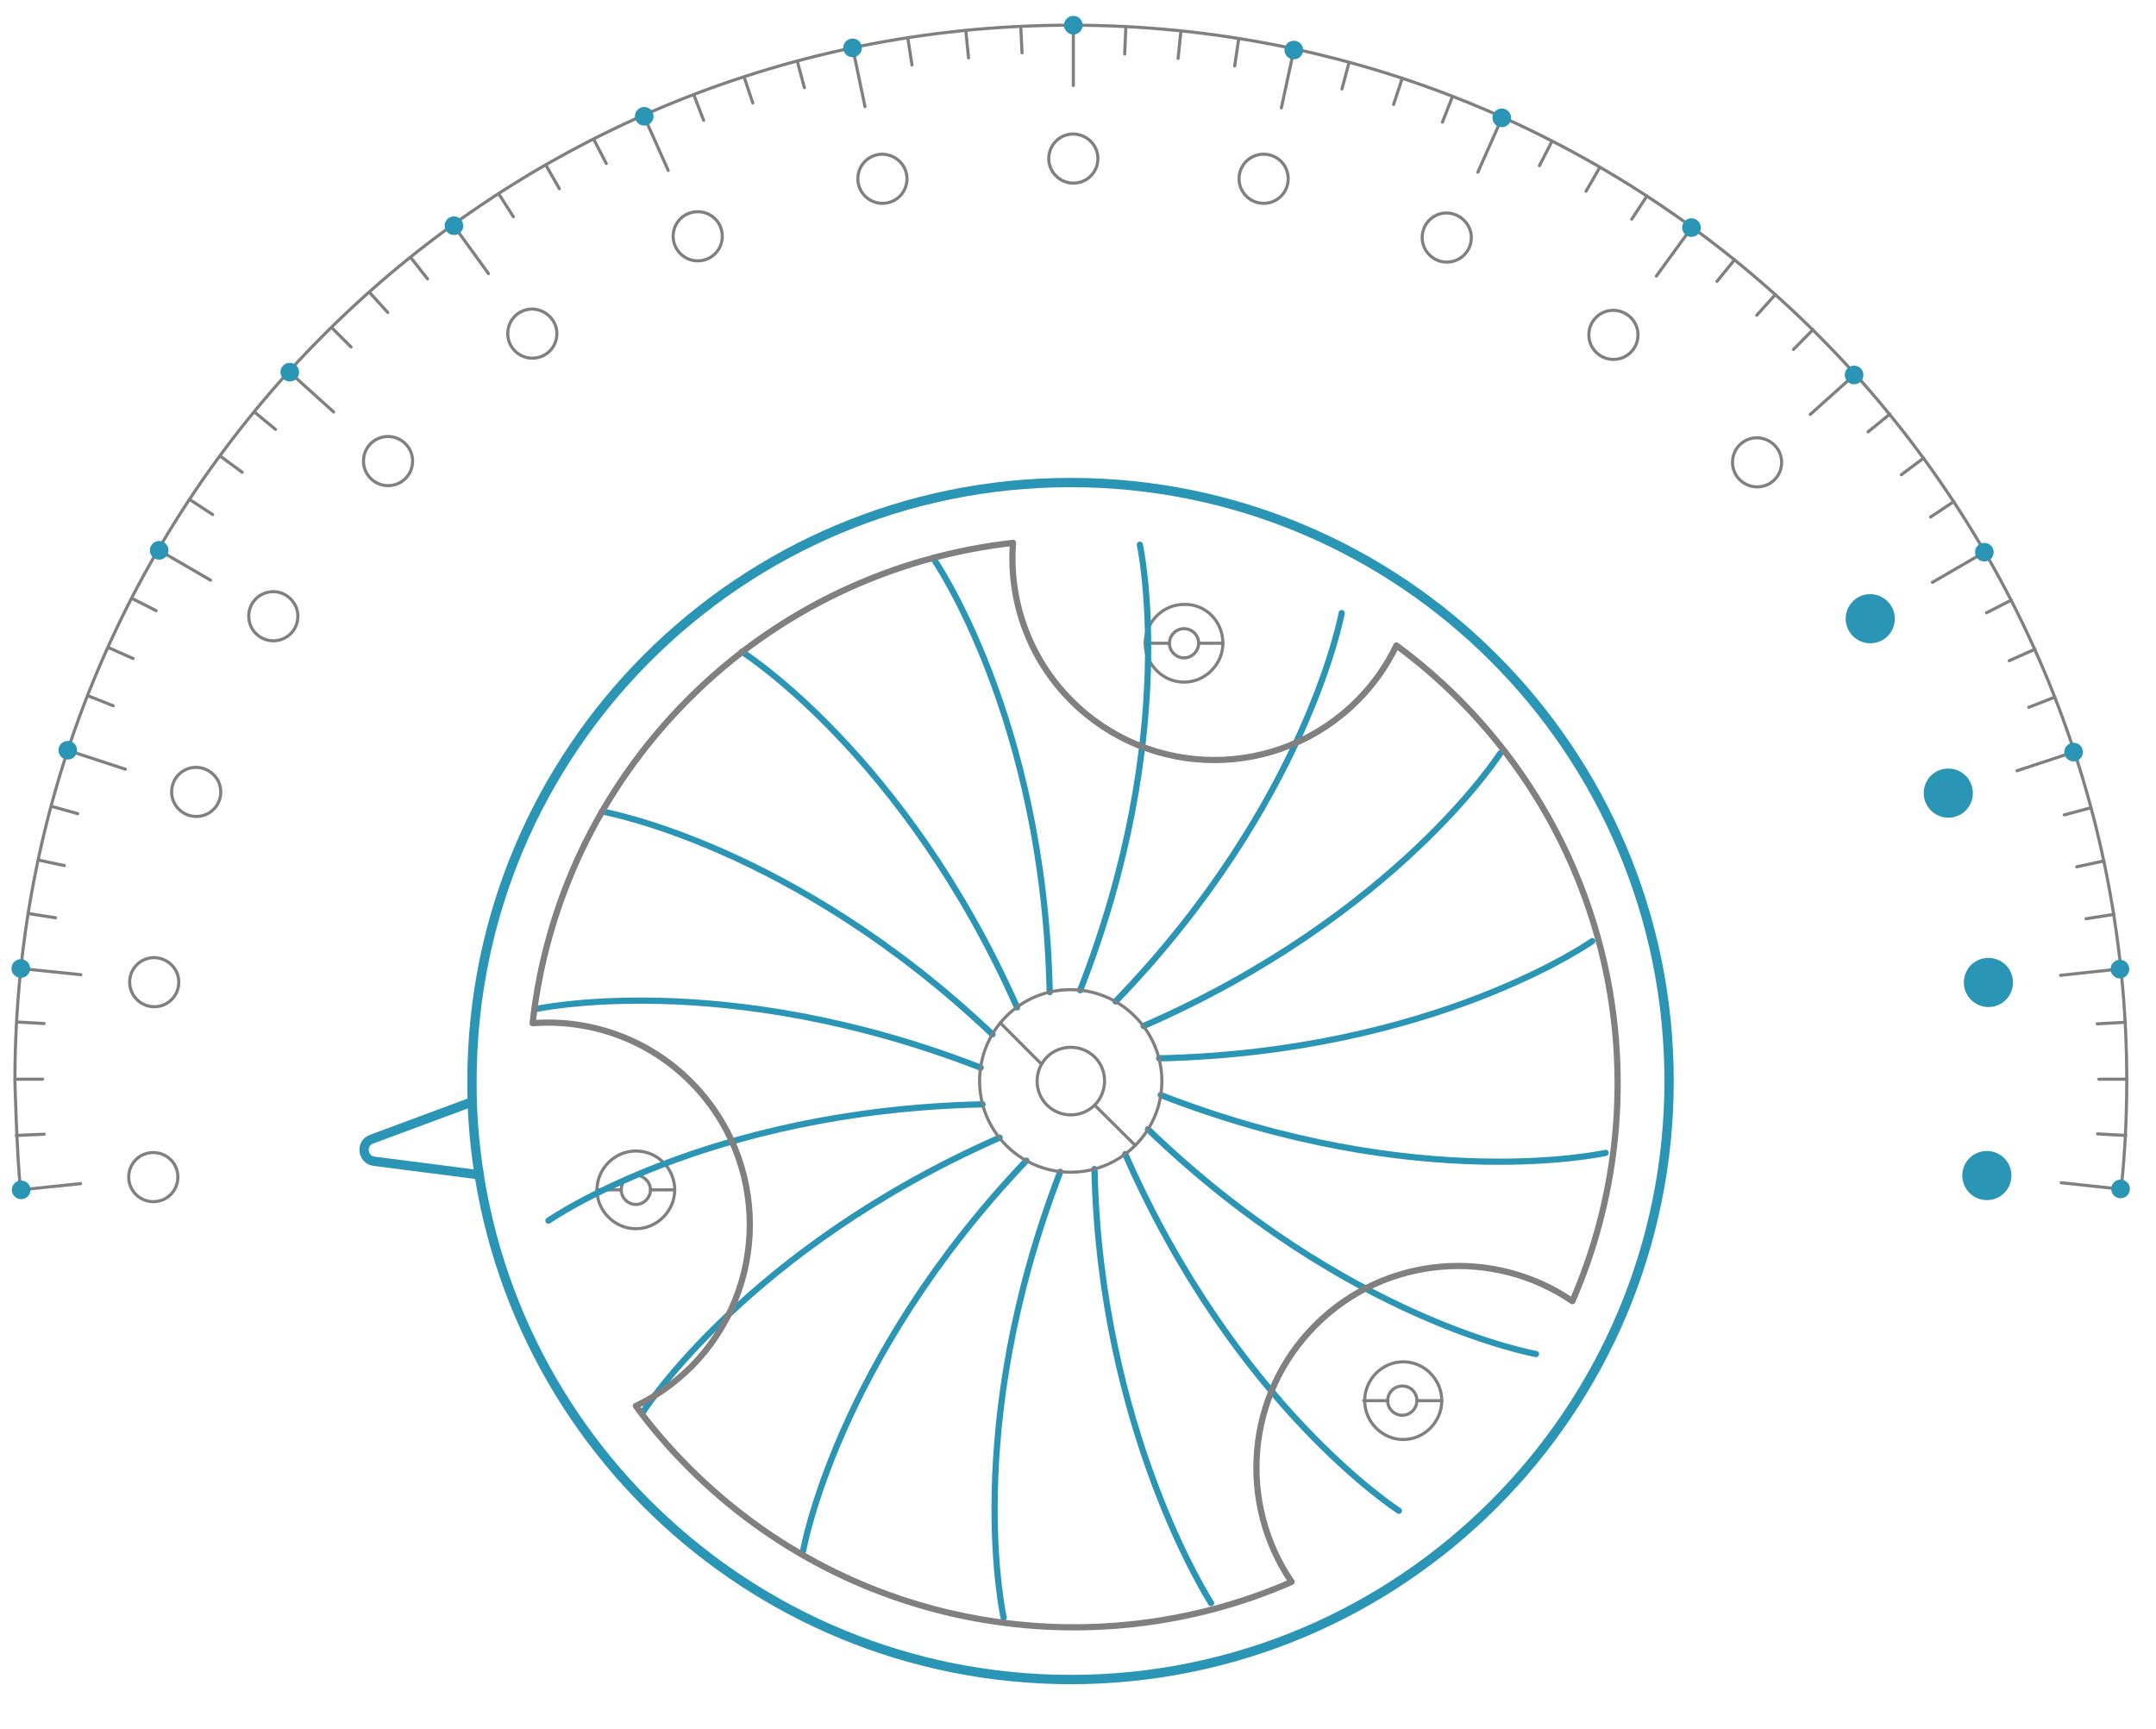 <?xml version="1.0" encoding="utf-8"?>
<!-- Generator: Adobe Illustrator 24.3.0, SVG Export Plug-In . SVG Version: 6.00 Build 0)  -->
<svg version="1.1" id="Layer_1" xmlns="http://www.w3.org/2000/svg" xmlns:xlink="http://www.w3.org/1999/xlink" x="0px" y="0px"
	 viewBox="0 0 693.4 556" style="enable-background:new 0 0 693.4 556;" xml:space="preserve">
<style type="text/css">
	.performance0{fill:none;stroke:#808080;stroke-linecap:round;stroke-linejoin:round;stroke-miterlimit:10;}
	.performance1{fill:none;stroke:#808080;stroke-miterlimit:10;}
	.performance2{fill:#2b95b6;}
	.performance3{fill:none;stroke:#2b95b6;stroke-width:2;stroke-linecap:round;stroke-linejoin:round;stroke-miterlimit:10;}
	.performance4{fill:none;stroke:#2b95b6;stroke-width:3;stroke-linejoin:round;stroke-miterlimit:10;}
	.performance5{fill:none;stroke:#808080;stroke-width:2;stroke-linecap:round;stroke-linejoin:round;stroke-miterlimit:10;}
	.performance6{fill:none;stroke:#2b95b6;stroke-width:3;stroke-linecap:round;stroke-linejoin:round;stroke-miterlimit:10;}
</style>
<g>
	<path class="performance0" d="M393.3,206.9c0,6.8-5.7,12.5-12.5,12.5c-6.8,0-12.5-5.7-12.5-12.5c0-6.8,5.7-12.5,12.5-12.5
		C387.8,194.2,393.3,199.9,393.3,206.9z"/>
	<path class="performance0" d="M385.5,206.9c0,2.5-2.1,4.7-4.7,4.7c-2.5,0-4.7-2.1-4.7-4.7c0-2.5,2.1-4.7,4.7-4.7
		C383.3,202.2,385.5,204.2,385.5,206.9z"/>
	<path class="performance0" d="M393.3,206.9h-7.8 M376.1,206.9h-7.8"/>
</g>
<g>
	<path class="performance0" d="M463.7,450.5c0,6.8-5.6,12.5-12.4,12.5s-12.4-5.7-12.4-12.5s5.6-12.5,12.4-12.5S463.7,443.7,463.7,450.5z"/>
	<path class="performance0" d="M455.7,450.5c0,2.5-2.1,4.7-4.7,4.7s-4.7-2.1-4.7-4.7s2.1-4.7,4.7-4.7C453.8,445.8,455.7,448,455.7,450.5z"/>
	<path class="performance0" d="M463.7,450.5h-7.9 M446.4,450.5h-7.8"/>
</g>
<g>
	<path class="performance0" d="M217,382.7c0,6.8-5.7,12.5-12.5,12.5s-12.5-5.7-12.5-12.5s5.7-12.5,12.5-12.5C211.5,370.2,217,375.9,217,382.7
		z"/>
	<path class="performance0" d="M209.2,382.7c0,2.5-2.1,4.7-4.7,4.7c-2.5,0-4.7-2.1-4.7-4.7s2.1-4.7,4.7-4.7C207,378,209.2,380.2,209.2,382.7z
		"/>
	<path class="performance0" d="M217,382.7h-7.8 M199.8,382.7H192"/>
</g>
<path class="performance1" d="M57.2,378.6c0,4.4-3.5,7.9-7.9,7.9c-4.3,0-7.9-3.5-7.9-7.9s3.5-7.9,7.9-7.9S57.2,374.2,57.2,378.6z"/>
<g>
	<path class="performance1" d="M57.5,315.9c0,4.4-3.5,7.9-7.9,7.9c-4.3,0-7.9-3.5-7.9-7.9s3.5-7.9,7.9-7.9C54,308.1,57.5,311.6,57.5,315.9z"
		/>
	
		<animate  accumulate="none" additive="replace" attributeName="stroke" calcMode="linear" dur="1s" fill="freeze" restart="always" stroke="gray" values="#808080;#ee5486;#ee5486;#808080">
		</animate>
</g>
<g>
	<path class="performance1" d="M71,254.7c0,4.4-3.5,7.9-7.9,7.9c-4.3,0-7.9-3.5-7.9-7.9s3.5-7.9,7.9-7.9C67.5,246.9,71,250.4,71,254.7
		L71,254.7z"/>
	
		<animate  accumulate="none" additive="replace" attributeName="stroke" calcMode="linear" dur="1s" fill="freeze" restart="always" stroke="gray" values="#808080;#ee5486;#ee5486;#808080">
		</animate>
</g>
<g>
	<path class="performance1" d="M95.8,198.2c0,4.4-3.5,7.9-7.9,7.9c-4.3,0-7.9-3.5-7.9-7.9s3.5-7.9,7.9-7.9C92.2,190.3,95.8,193.9,95.8,198.2z
		"/>
	
		<animate  accumulate="none" additive="replace" attributeName="stroke" calcMode="linear" dur="1s" fill="freeze" restart="always" stroke="gray" values="#808080;#ee5486;#ee5486;#808080">
		</animate>
</g>
<g>
	<path class="performance1" d="M132.7,148.3c0,4.4-3.5,7.9-7.9,7.9c-4.3,0-7.9-3.5-7.9-7.9s3.5-7.9,7.9-7.9
		C129.1,140.4,132.7,143.9,132.7,148.3z"/>
	
		<animate  accumulate="none" additive="replace" attributeName="stroke" calcMode="linear" dur="2s" fill="freeze" restart="always" stroke="gray" values="#808080;#ee5486;#ee5486;#808080">
		</animate>
</g>
<g>
	<path class="performance1" d="M179.1,107.3c0,4.4-3.5,7.9-7.9,7.9c-4.3,0-7.9-3.5-7.9-7.9s3.5-7.9,7.9-7.9C175.5,99.5,179.1,103,179.1,107.3
		z"/>
	
		<animate  accumulate="none" additive="replace" attributeName="stroke" calcMode="linear" dur="2s" fill="freeze" restart="always" stroke="gray" values="#808080;#ee5486;#ee5486;#808080">
		</animate>
</g>
<g>
	<path class="performance1" d="M232.3,76c0,4.4-3.5,7.9-7.9,7.9c-4.3,0-7.9-3.5-7.9-7.9s3.5-7.9,7.9-7.9S232.3,71.6,232.3,76z"/>
	
		<animate  accumulate="none" additive="replace" attributeName="stroke" calcMode="linear" dur="2s" fill="freeze" restart="always" stroke="gray" values="#808080;#ee5486;#ee5486;#808080">
		</animate>
</g>
<g>
	<path class="performance1" d="M291.7,57.5c0,4.4-3.5,7.9-7.9,7.9c-4.3,0-7.9-3.5-7.9-7.9s3.5-7.9,7.9-7.9C288.2,49.7,291.7,53.2,291.7,57.5z
		"/>
	
		<animate  accumulate="none" additive="replace" attributeName="stroke" calcMode="linear" dur="2s" fill="freeze" restart="always" stroke="gray" values="#808080;#ee5486;#ee5486;#808080">
		</animate>
</g>
<g>
	<path class="performance1" d="M353.1,51c0,4.4-3.5,7.9-7.9,7.9c-4.3,0-7.9-3.5-7.9-7.9s3.5-7.9,7.9-7.9C349.6,43.2,353.1,46.7,353.1,51z"/>
	
		<animate  accumulate="none" additive="replace" attributeName="stroke" calcMode="linear" dur="3s" fill="freeze" restart="always" stroke="gray" values="#808080;#ee5486;#ee5486;#808080">
		</animate>
</g>
<g>
	<path class="performance1" d="M414.3,57.5c0,4.4-3.5,7.9-7.9,7.9c-4.3,0-7.9-3.5-7.9-7.9s3.5-7.9,7.9-7.9S414.3,53.1,414.3,57.5z"/>
	
		<animate  accumulate="none" additive="replace" attributeName="stroke" calcMode="linear" dur="3s" fill="freeze" restart="always" stroke="gray" values="#808080;#ee5486;#ee5486;#808080">
		</animate>
</g>
<g>
	<path class="performance1" d="M473.2,76.4c0,4.4-3.5,7.9-7.9,7.9c-4.3,0-7.9-3.5-7.9-7.9s3.5-7.9,7.9-7.9C469.6,68.6,473.2,72.1,473.2,76.4z
		"/>
	
		<animate  accumulate="none" additive="replace" attributeName="stroke" calcMode="linear" dur="3s" fill="freeze" restart="always" stroke="gray" values="#808080;#ee5486;#ee5486;#808080">
		</animate>
</g>
<g>
	<path class="performance1" d="M526.8,107.7c0,4.4-3.5,7.9-7.9,7.9c-4.3,0-7.9-3.5-7.9-7.9s3.5-7.9,7.9-7.9
		C523.3,99.9,526.8,103.4,526.8,107.7z"/>
	
		<animate  accumulate="none" additive="replace" attributeName="stroke" calcMode="linear" dur="3s" fill="freeze" restart="always" stroke="gray" values="#808080;#ee5486;#ee5486;#808080">
		</animate>
</g>
<g>
	<path class="performance1" d="M573,148.7c0,4.4-3.5,7.9-7.9,7.9c-4.3,0-7.9-3.5-7.9-7.9s3.5-7.9,7.9-7.9C569.5,140.9,573,144.4,573,148.7z"
		/>
	
		<animate  accumulate="none" additive="replace" attributeName="stroke" calcMode="linear" dur="3s" fill="freeze" restart="always" stroke="gray" values="#808080;#ee5486;#ee5486;#808080">
		</animate>
</g>
<path id="svg-ico" class="performance2" d="M609.4,199c0,4.4-3.5,7.9-7.9,7.9c-4.3,0-7.9-3.5-7.9-7.9s3.5-7.9,7.9-7.9
	C605.8,191.1,609.4,194.6,609.4,199z M634.5,255.1c0,4.4-3.5,7.9-7.9,7.9c-4.3,0-7.9-3.5-7.9-7.9s3.5-7.9,7.9-7.9
	S634.5,250.7,634.5,255.1z M647.4,316c0,4.4-3.5,7.9-7.9,7.9c-4.3,0-7.9-3.5-7.9-7.9s3.5-7.9,7.9-7.9S647.4,311.6,647.4,316z
	 M646.9,378.1c0,4.4-3.5,7.9-7.9,7.9c-4.3,0-7.9-3.5-7.9-7.9s3.5-7.9,7.9-7.9S646.9,373.7,646.9,378.1z"/>
<g>
	<path id="svg-concept" class="performance3" d="M300.1,179.5c0,0,35.6,50.9,37.5,139.6 M238.6,209.6c0,0,52.5,33.2,88.5,114.4 M193.6,261
		c0,0,61.2,10.6,125.6,71.7 M172,324.6c0,0,60.6-13.4,143.4,18.8 M176.4,392.6c0,0,50.9-35.5,139.6-37.4 M206.9,454
		c0,0,33.3-52.3,114.6-88.1 M494,435.5c0,0-60.9-10.7-124.8-72.3 M516.4,370.8c0,0-60.3,13.6-143.1-18.6 M512.1,302.7
		c0,0-50.6,35.7-139.3,37.7 M482.5,242.3c0,0-33.3,52.2-114.7,87.7 M431.5,197.2c0,0-11,61-72.7,124.9 M366.6,175.2
		c0,0,13.2,60.7-19.2,143.3 M258.3,498.8c0,0,10.6-61.2,71.8-125.5 M322.8,520.3c0,0-13.7-60.6,18.2-143.4 M389.5,515.6
		c0,0-35.7-55.1-37.5-139.6 M449.9,485.9c0,0-52.3-33.4-88-114.7"/>
	
		<animateTransform  accumulate="none" additive="replace" attributeName="transform" begin="0s" calcMode="linear" dur="2s" fill="remove" from="0 343 350" repeatCount="indefinite" restart="always" to="360 347 345" type="rotate">
		</animateTransform>
</g>
<path class="performance0" d="M345.2,8.1v19.4 M6.6,311.5l19.4,2 M6.6,382.7l19.3-2 M21.7,241.3l18.6,6.1 M51,176.9l16.7,9.7 M93,119.6
	l14.3,12.9 M145.8,72.4L157.1,88 M207,37.1l7.9,17.7 M274.2,15.2l4,19.1 M6.6,382.7c-1.2-11.5-1.8-35-1.8-35
	C4.8,160.1,156.9,8.1,344.4,8.1S684,160.2,684,347.7c0,11.7-0.6,23.3-1.8,34.7 M5.2,365.2l9-0.4 M4.8,347.1h8.9 M5.3,328.7l8.9,0.5
	 M9,293.8l8.9,1.4 M12.3,276.6l8.4,1.8 M16.4,259.3l8.6,2.4 M28.1,223.7l8.3,3.3 M34.7,208.2l8.1,3.6 M42.3,192.4l7.9,4 M60.9,160.6
	l7.5,4.9 M70.7,146.6l7.2,5.3 M81.7,132.4l6.9,5.7 M106.6,105.3l6.3,6.3 M118.9,94.1l5.8,6.4 M132,82.7l5.5,7 M160.5,62.5l4.6,7.2
	 M175.5,53l4.4,7.7 M190.9,44.7l4.1,7.9 M223.1,30.4l3.2,8.3 M239.3,24.7l2.8,8.4 M256.4,19.6l2.3,8.6 M292,12.4l1.3,8.5 M310.6,9.7
	l0.9,8.9 M328.3,8.5l0.4,8.5 M682.2,311.6l-19.5,2.1 M682.3,382.5l-19.4-2.1 M667.2,241.8l-18.5,6.1 M638.4,177.5l-16.9,9.8
	 M596.7,120.3l-14.5,13 M544.2,73l-11.5,15.8 M483.2,37.6l-7.9,17.8 M416.2,15.7l-4.1,19 M683.7,365.2l-9.1-0.5 M684.1,347.1H675
	 M683.6,328.8l-9.1,0.5 M679.9,294.1l-9,1.4 M676.7,276.9l-8.8,1.9 M672.5,259.8l-8.6,2.3 M660.9,224.2l-8.4,3.3 M654.5,208.8
	l-8.3,3.7 M646.9,193l-8,4.1 M628.4,161.3l-7.5,5 M618.7,147.3l-7.2,5.4 M607.8,133.2l-7,5.7 M583.1,106l-6.3,6.4 M571,94.7l-6,6.7
	 M557.9,83.5l-5.7,7 M529.7,63l-4.9,7.5 M514.6,53.7l-4.5,7.8 M499.2,45.3l-4.1,8 M467.2,30.9l-3.3,8.4 M451,25.1l-2.8,8.5
	 M433.9,20l-2.3,8.6 M398.4,12.4l-1.3,8.8 M379.8,9.9l-0.9,8.9 M362.1,8.5l-0.4,8.9"/>
<circle id="svg-ico" class="performance2" cx="6.8" cy="382.7" r="3"/>
<circle id="svg-ico" class="performance2" cx="6.7" cy="311.5" r="3"/>
<circle id="svg-ico" class="performance2" cx="21.8" cy="241.3" r="3"/>
<circle id="svg-ico" class="performance2" cx="51.2" cy="177" r="3"/>
<circle id="svg-ico" class="performance2" cx="93.2" cy="119.7" r="3"/>
<circle id="svg-ico" class="performance2" cx="146" cy="72.6" r="3"/>
<circle id="svg-ico" class="performance2" cx="207.2" cy="37.4" r="3"/>
<circle id="svg-ico" class="performance2" cx="274.2" cy="15.4" r="3"/>
<circle id="svg-ico" class="performance2" cx="345.2" cy="8.1" r="3"/>
<circle id="svg-ico" class="performance2" cx="416.1" cy="16.1" r="3"/>
<circle id="svg-ico" class="performance2" cx="483" cy="37.9" r="3"/>
<circle id="svg-ico" class="performance2" cx="544" cy="73.2" r="3"/>
<circle id="svg-ico" class="performance2" cx="596.3" cy="120.6" r="3"/>
<circle id="svg-ico" class="performance2" cx="638.2" cy="177.6" r="3"/>
<circle id="svg-ico" class="performance2" cx="666.9" cy="241.9" r="3"/>
<circle id="svg-ico" class="performance2" cx="681.8" cy="311.7" r="3"/>
<circle id="svg-ico" class="performance2" cx="682" cy="382.4" r="3"/>
<path class="performance0" d="M365.1,368.4c-11.5,11.5-30,11.5-41.5,0c-11.4-11.4-11.4-30,0-41.5c11.5-11.5,30-11.4,41.4,0
	C376.5,338.4,376.6,356.9,365.1,368.4z"/>
<path class="performance0" d="M352.1,355.4c-4.2,4.2-11.1,4.3-15.4,0c-4.2-4.2-4.2-11.1,0-15.4c4.2-4.2,11.1-4.2,15.4,0
	C356.3,344.2,356.3,351.1,352.1,355.4z M365.1,368.4l-13.1-13 M334.7,342l-13-13"/>
<g>
	<path id="svg-concept" class="performance4" d="M155.3,378l-35-4.5c-3.8-0.5-4.4-5.8-0.8-7.1l33.4-12.4"/>
	
		<animateTransform  accumulate="none" additive="replace" attributeName="transform" calcMode="linear" dur="2s" fill="freeze" from="0 346 348" restart="always" to="192 344 349" type="rotate">
		</animateTransform>
</g>
<path class="performance5" d="M222.1,439.8c25.4-25.4,25.4-66.5,0-91.9c-13.9-13.9-32.6-20.2-50.8-18.8c4.2-38.1,21-75.1,50.2-104.3
	s66.2-45.9,104.3-50.2c-1.4,18.2,4.9,36.9,18.8,50.8c25.4,25.4,66.5,25.4,91.9,0c5.3-5.3,9.5-11.3,12.6-17.8
	c6.9,5.1,13.6,10.8,19.9,17.1c52.4,52.4,64.6,129.8,36.7,193.8c-25.3-17.3-60.1-14.8-82.6,7.7s-25,57.3-7.7,82.6
	c-64,28-141.4,15.7-193.8-36.7c-6.3-6.3-12-12.9-17.1-19.9C210.7,449.3,216.7,445.1,222.1,439.8L222.1,439.8z"/>
<path id="svg-concept" class="performance6" d="M151.9,355.3c-0.1-2.5-0.1-5.1-0.1-7.6c0-106.3,86.2-192.5,192.5-192.5
	s192.5,86.2,192.5,192.5s-86.2,192.5-192.5,192.5C240.5,540.1,155.9,458,151.9,355.3"/>
</svg>
